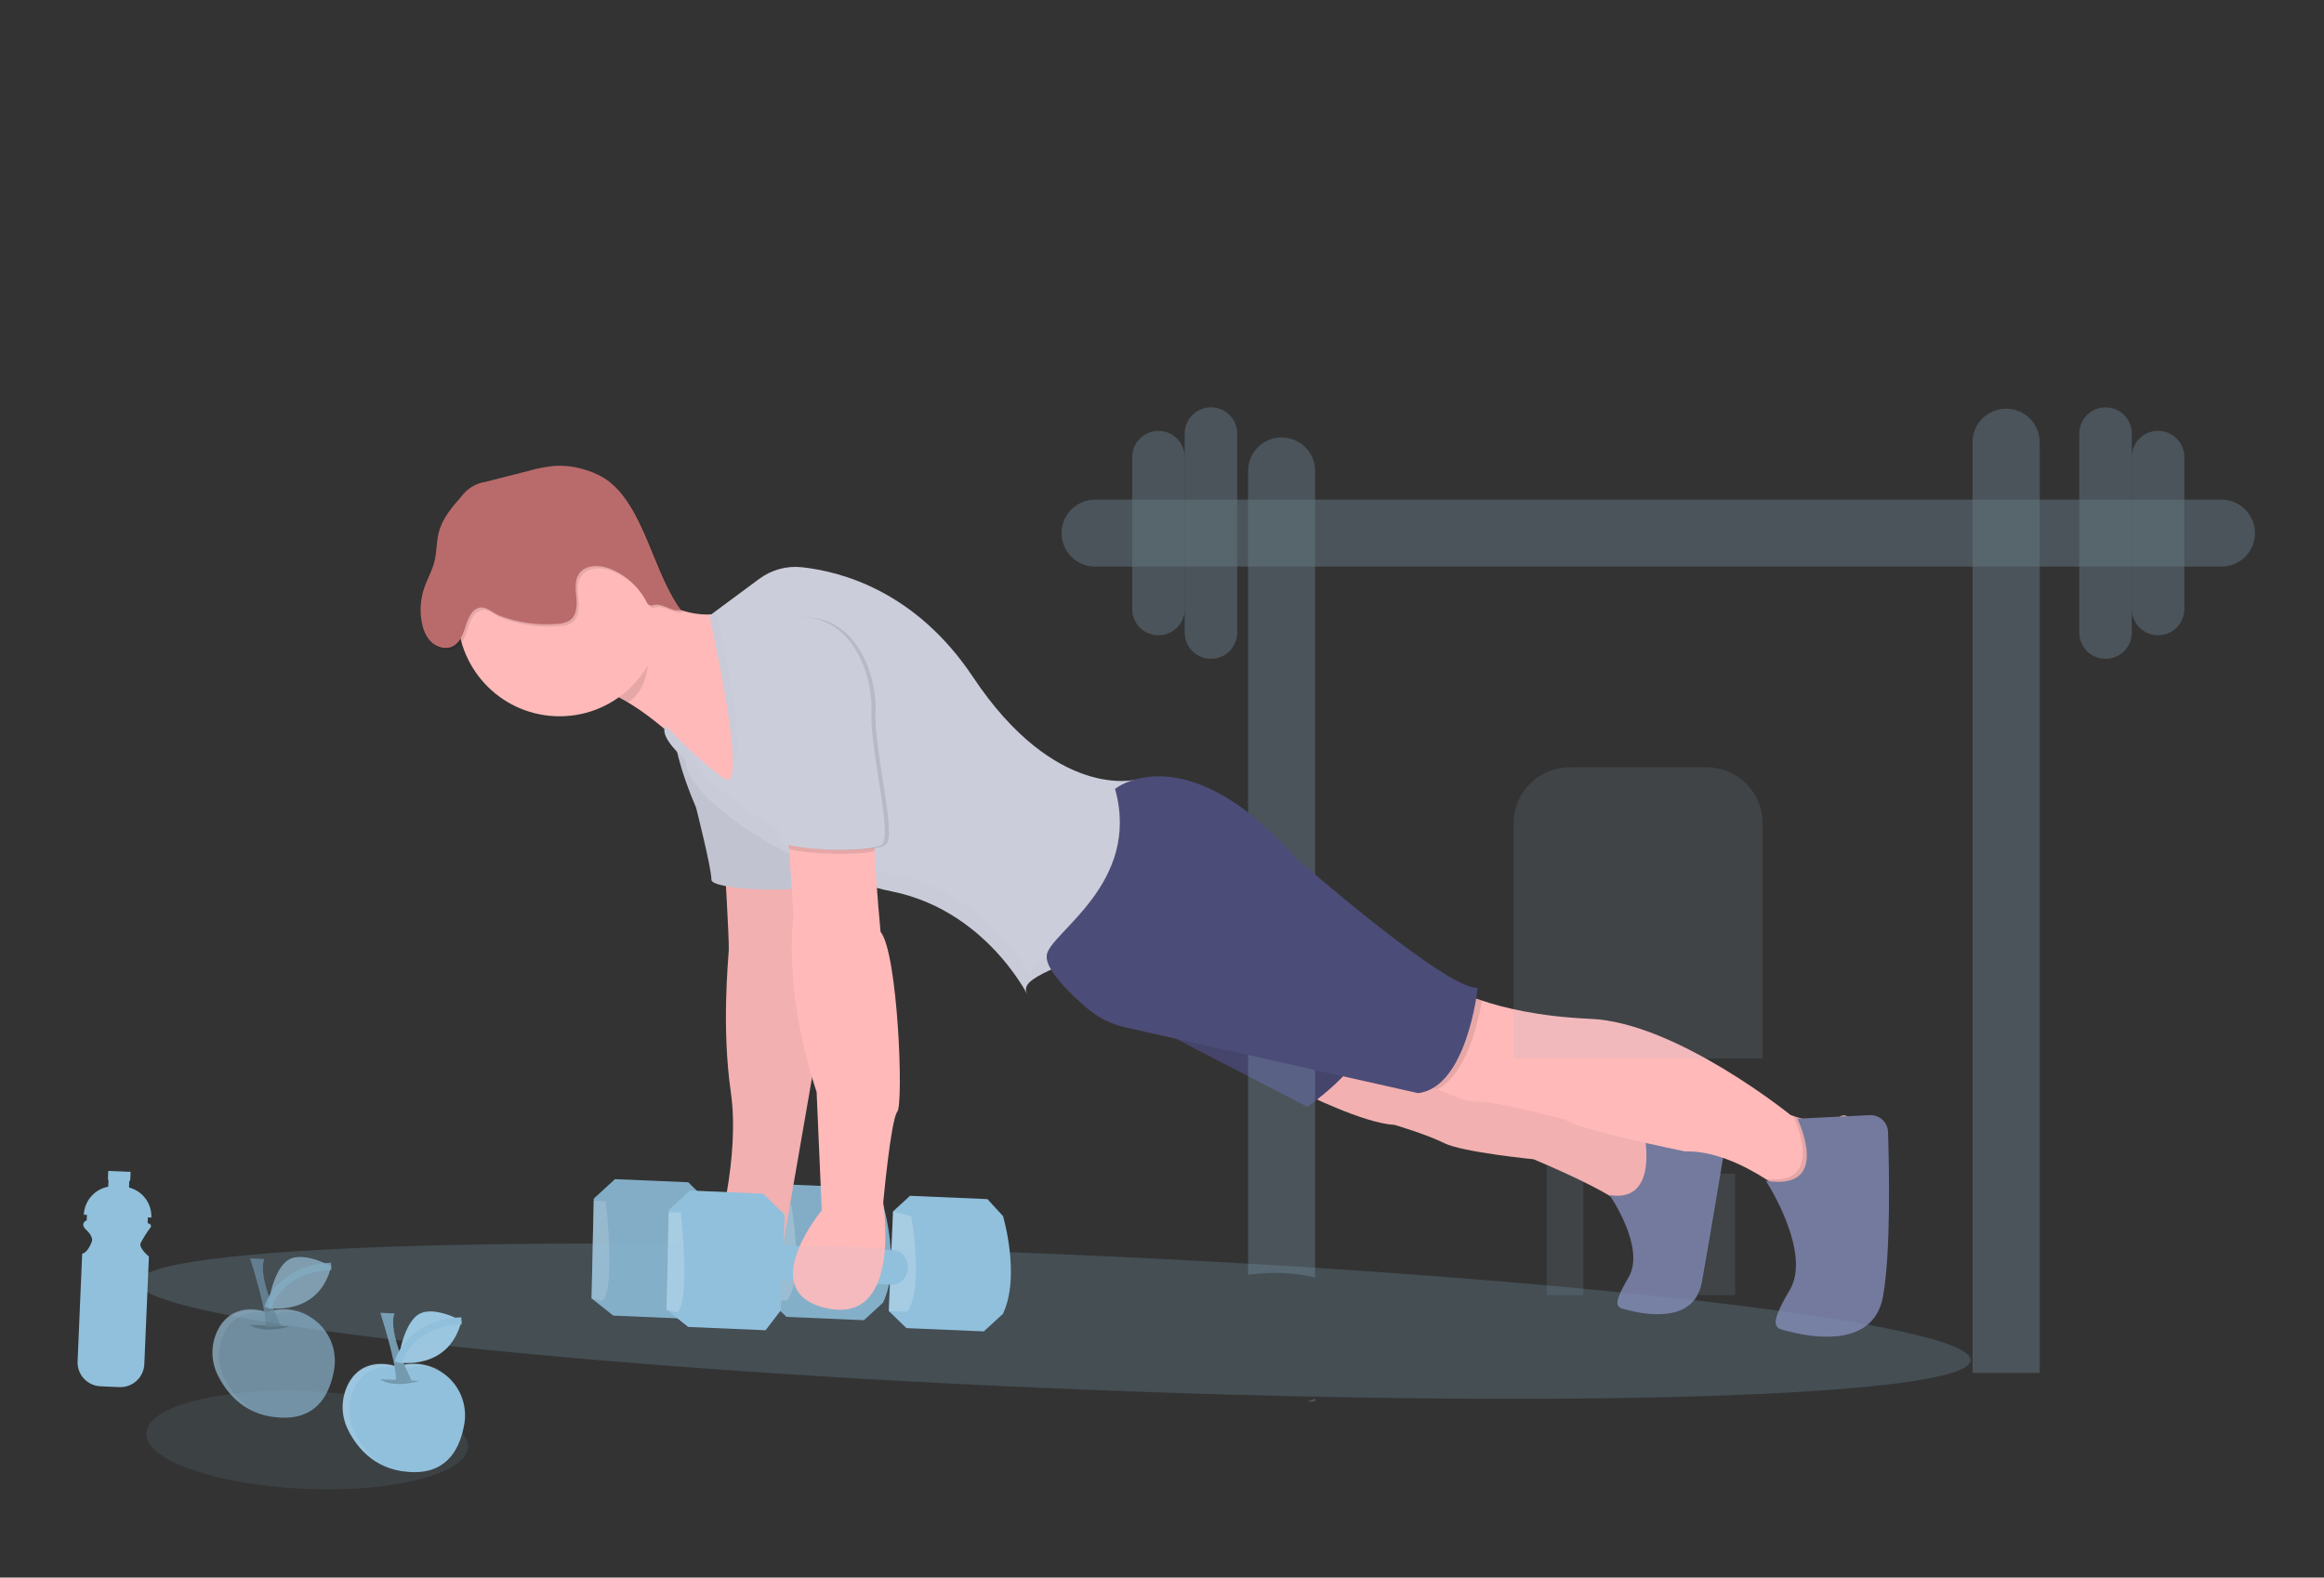 <svg width="324" height="220" viewBox="0 0 324 220" fill="none" xmlns="http://www.w3.org/2000/svg">
<rect x="0" y="0" width="324" height="220" fill="#333333" stroke="none"/>
<path opacity="0.1" d="M42.524 207.631C54.908 208.16 65.077 205.54 65.237 201.781C65.398 198.021 55.489 194.545 43.105 194.016C30.721 193.488 20.552 196.107 20.392 199.867C20.232 203.627 30.14 207.103 42.524 207.631Z" fill="#91C0DC"/>
<path opacity="0.1" d="M146.621 193.604C217.157 196.614 274.517 194.864 274.738 189.696C274.958 184.528 217.956 177.898 147.419 174.889C76.883 171.879 19.523 173.628 19.302 178.797C19.082 183.965 76.084 190.594 146.621 193.604Z" fill="#91C0DC"/>
<path d="M181.509 152.332C181.509 152.332 190.137 156.678 194.394 156.86C194.394 156.86 198.886 158.187 201.387 159.432C203.888 160.678 213.802 161.665 213.802 161.665C213.802 161.665 225.258 166.416 226.591 168.463C227.924 170.51 232.568 161.621 232.568 161.621L230.538 155.853L188.041 145.8L181.509 152.332Z" fill="#FFB9B9"/>
<path opacity="0.05" d="M181.509 152.332C181.509 152.332 190.137 156.678 194.394 156.86C194.394 156.86 198.886 158.187 201.387 159.432C203.888 160.678 213.802 161.665 213.802 161.665C213.802 161.665 225.258 166.416 226.591 168.463C227.924 170.51 232.568 161.621 232.568 161.621L230.538 155.853L188.041 145.8L181.509 152.332Z" fill="black"/>
<path d="M224.401 166.666C224.401 166.666 229.49 173.981 227.039 178.144C224.589 182.307 225.44 182.337 226.846 182.681C228.251 183.025 236.126 185.068 237.246 178.863C238.366 172.659 240.661 158.837 240.661 158.837L229.057 157.203C229.057 157.203 231.744 167.831 224.401 166.666Z" fill="#737A9D"/>
<path d="M158.351 141.969L182.275 154.355C182.275 154.355 190.192 148.725 189.752 145.583L161.661 137.565L158.351 141.969Z" fill="#4C4C78"/>
<path opacity="0.1" d="M158.351 141.969L182.275 154.355C182.275 154.355 190.192 148.725 189.752 145.583L161.661 137.565L158.351 141.969Z" fill="black"/>
<path d="M260.181 161.089L257.35 167.217L251.34 168.374C249.732 166.913 248.002 165.592 246.169 164.426C243.045 162.441 238.908 160.453 234.907 160.569C234.907 160.569 219.122 157.338 218.32 156.159C218.32 156.159 208.199 153.452 205.918 153.639C204.818 153.728 202.499 152.842 200.396 151.897C198.139 150.875 196.128 149.811 196.128 149.811L204.004 138.498C204.849 138.905 205.721 139.252 206.615 139.535C209.401 140.481 214.432 141.77 221.765 142.083C233.686 142.591 249.626 155.489 249.626 155.489C249.626 155.489 249.787 155.551 250.064 155.646C251.281 156.071 254.758 157.099 256.439 155.779C258.483 154.197 260.181 161.089 260.181 161.089Z" fill="#FFB9B9"/>
<path opacity="0.1" d="M260.181 161.089L257.35 167.217L251.34 168.374C249.733 166.913 248.003 165.592 246.169 164.426C254.797 165.445 250.035 155.676 250.035 155.676L250.054 155.677C251.271 156.102 254.748 157.13 256.428 155.81C258.483 154.197 260.181 161.089 260.181 161.089Z" fill="black"/>
<path d="M246.193 164.668C246.193 164.668 252.647 174.58 249.528 179.875C246.408 185.17 247.49 185.213 249.281 185.654C251.072 186.094 261.1 188.691 262.521 180.794C263.614 174.721 263.383 162.966 263.218 157.861C263.207 157.539 263.133 157.222 262.998 156.929C262.864 156.636 262.673 156.372 262.435 156.154C262.198 155.935 261.92 155.766 261.617 155.656C261.313 155.546 260.991 155.497 260.669 155.512L250.589 156.008C250.589 156.008 255.542 166.153 246.193 164.668Z" fill="#737A9D"/>
<path d="M82.78 167.156L82.47 181.066L85.496 183.466L96.282 183.927L98.388 181.178L98.957 167.846L95.956 164.876L85.74 164.44L82.78 167.156Z" fill="#91C0DC"/>
<path opacity="0.2" d="M84.469 167.512C84.469 167.512 85.913 180.358 83.876 181.41L82.47 181.066L82.767 167.442L84.469 167.512Z" fill="white"/>
<path d="M107.791 167.371L110.16 165.198L120.949 165.659L123.124 168.026C123.124 168.026 125.612 176.371 123.11 181.662L120.44 184.106L109.651 183.645L107.192 181.266L107.791 167.371Z" fill="#91C0DC"/>
<path opacity="0.1" d="M82.78 167.156L82.47 181.066L85.496 183.466L96.282 183.927L98.388 181.178L98.957 167.846L95.956 164.876L85.74 164.44L82.78 167.156Z" fill="black"/>
<path opacity="0.1" d="M107.791 167.371L110.16 165.198L120.949 165.659L123.124 168.026C123.124 168.026 125.612 176.371 123.11 181.662L120.44 184.106L109.651 183.645L107.192 181.266L107.791 167.371Z" fill="black"/>
<path opacity="0.2" d="M110.316 168.047C110.316 168.047 112.164 178.072 109.747 181.375L107.192 181.266L107.785 167.371L110.316 168.047Z" fill="white"/>
<path d="M101.002 119.917C101.002 119.917 101.665 131.027 101.604 132.444C101.544 133.861 100.577 143.201 101.892 152.345C103.206 161.489 99.886 172.712 99.886 172.712L109.251 173.112L114.531 142.651L112.382 126.365L111.465 121.212L101.002 119.917Z" fill="#FFB9B9"/>
<path opacity="0.05" d="M101.002 119.917C101.002 119.917 101.665 131.027 101.604 132.444C101.544 133.861 100.577 143.201 101.892 152.345C103.206 161.489 99.886 172.712 99.886 172.712L109.251 173.112L114.531 142.651L112.382 126.365L111.465 121.212L101.002 119.917Z" fill="black"/>
<path d="M100.499 91.768C100.499 91.768 87.999 91.519 97.048 112.645C97.048 112.645 99.24 121.262 99.18 122.682C99.119 124.102 111.89 124.644 113.359 123.287C114.829 121.93 111.644 110.145 111.874 104.754C112.104 99.364 108.802 90.419 100.499 91.768Z" fill="#CBCDDA"/>
<path opacity="0.05" d="M100.499 91.768C100.499 91.768 87.999 91.519 97.048 112.645C97.048 112.645 99.24 121.262 99.18 122.682C99.119 124.102 111.89 124.644 113.359 123.287C114.829 121.93 111.644 110.145 111.874 104.754C112.104 99.364 108.802 90.419 100.499 91.768Z" fill="black"/>
<path d="M85.976 78.925C85.976 78.925 96.269 91.014 105.71 82.893L103.293 112.908C103.293 112.908 89.296 94.413 79.026 95.394L85.976 78.925Z" fill="#FFB9B9"/>
<path opacity="0.1" d="M206.601 139.569C206.028 142.874 204.373 149.814 200.383 151.915C198.126 150.893 196.115 149.829 196.115 149.829L203.99 138.516C204.835 138.928 205.707 139.28 206.601 139.569Z" fill="black"/>
<path d="M93.234 168.738L92.924 182.648L95.947 185.051L106.733 185.511L108.842 182.759L109.411 169.428L106.409 166.461L96.191 166.025L93.234 168.738Z" fill="#91C0DC"/>
<path opacity="0.2" d="M94.923 169.106C94.923 169.106 96.366 181.952 94.33 183.004L92.924 182.66L93.221 169.033L94.923 169.106Z" fill="white"/>
<path d="M124.502 168.936L126.871 166.763L137.66 167.223L139.835 169.59C139.835 169.59 142.323 177.936 139.822 183.226L137.157 185.671L126.368 185.21L123.91 182.831L124.502 168.936Z" fill="#91C0DC"/>
<path opacity="0.2" d="M127.031 169.612C127.031 169.612 128.879 179.637 126.462 182.94L123.906 182.831L124.499 168.936L127.031 169.612Z" fill="white"/>
<path d="M109.149 173.681L124.504 174.337C125.706 174.388 126.634 175.507 126.577 176.841C126.52 178.172 125.5 179.211 124.298 179.16L108.943 178.505C107.64 178.449 106.682 177.146 106.901 175.721C107.079 174.509 108.049 173.634 109.149 173.681Z" fill="#91C0DC"/>
<path opacity="0.1" d="M155.393 131.329C152.265 133.325 149.006 134.581 146.81 135.675C146.195 134.76 145.836 133.896 145.931 133.2C146.348 130.092 159.15 123.25 155.449 110.024C156.075 109.571 156.765 109.213 157.496 108.963C158.163 108.977 158.83 108.915 159.483 108.776C159.483 108.776 161.237 127.601 155.393 131.329Z" fill="black"/>
<path d="M92.843 101.242C92.843 101.242 96.919 105.678 100.919 108.549C104.611 111.196 98.9 85.874 98.9 85.874C98.9 85.874 103.25 82.665 105.805 80.759C107.511 79.474 109.642 78.881 111.768 79.1C117.433 79.709 127.738 82.54 135.644 94.407C147.134 111.659 158.349 108.728 158.349 108.728C158.349 108.728 160.106 127.556 154.258 131.284C148.41 135.012 142.108 136.163 143.142 138.481C144.177 140.799 138.506 127.202 124.411 124.329C110.315 121.457 95.129 110.863 95.621 106.054C95.624 106.051 91.648 102.62 92.843 101.242Z" fill="#CBCDDA"/>
<path opacity="0.1" d="M90.485 86.524C90.519 85.704 90.481 84.883 90.374 84.069C86.735 82.062 87.369 79.571 87.369 79.571L80.41 96.037C82.707 95.826 85.192 96.574 87.662 97.889C91.094 95.409 90.292 91.049 90.485 86.524Z" fill="black"/>
<path d="M77.405 99.877C85.243 100.211 91.868 94.133 92.203 86.301C92.537 78.469 86.454 71.848 78.615 71.514C70.777 71.179 64.152 77.257 63.818 85.09C63.484 92.922 69.567 99.542 77.405 99.877Z" fill="#FFB9B9"/>
<path opacity="0.1" d="M64.98 88.342C64.681 89.172 64.241 90.02 63.46 90.438C62.512 90.947 61.247 90.621 60.455 89.877C59.662 89.134 59.263 88.055 59.077 86.986C58.81 85.437 58.931 83.847 59.429 82.357C59.853 81.094 60.542 79.935 60.866 78.638C61.212 77.258 61.13 75.795 61.509 74.422C62.024 72.562 63.331 71.041 64.603 69.586C65.006 69.027 65.518 68.555 66.108 68.199C66.698 67.842 67.354 67.608 68.036 67.511L74.053 65.974C75.195 65.646 76.364 65.419 77.547 65.296C79.064 65.206 80.584 65.405 82.027 65.883C83.178 66.225 84.26 66.764 85.227 67.476C86.181 68.249 87.011 69.164 87.69 70.188C90.656 74.425 92.16 81.214 95.228 85.39C93.932 85.73 92.709 84.357 91.412 84.703C91.227 84.773 91.024 84.781 90.834 84.724C90.648 84.613 90.506 84.441 90.431 84.238C89.388 82.222 87.678 80.629 85.593 79.73C84.046 79.068 81.919 78.981 80.998 80.385C80.374 81.334 80.555 82.573 80.662 83.704C80.768 84.835 80.683 86.174 79.762 86.829C79.256 87.14 78.675 87.309 78.08 87.318C75.3 87.562 72.5 87.168 69.896 86.164C68.984 85.816 68.085 84.812 67.095 85.078C65.758 85.438 65.376 87.239 64.98 88.342Z" fill="black"/>
<path d="M64.681 88.018C64.383 88.848 63.943 89.696 63.162 90.113C62.214 90.622 60.949 90.297 60.156 89.553C59.364 88.809 58.965 87.731 58.779 86.661C58.511 85.113 58.632 83.522 59.131 82.032C59.555 80.77 60.244 79.611 60.568 78.313C60.914 76.933 60.831 75.47 61.211 74.098C61.726 72.237 63.032 70.716 64.305 69.261C64.708 68.703 65.22 68.231 65.81 67.874C66.4 67.518 67.056 67.284 67.738 67.186L73.755 65.65C74.897 65.322 76.066 65.096 77.248 64.975C78.766 64.885 80.286 65.084 81.729 65.561C82.88 65.903 83.962 66.442 84.928 67.154C85.883 67.928 86.713 68.843 87.391 69.867C90.357 74.104 91.862 80.892 94.929 85.069C93.633 85.409 92.41 84.035 91.114 84.381C90.929 84.452 90.725 84.46 90.535 84.403C90.347 84.293 90.203 84.121 90.127 83.916C89.084 81.9 87.374 80.308 85.289 79.408C83.742 78.747 81.615 78.659 80.693 80.064C80.069 81.012 80.251 82.251 80.357 83.382C80.463 84.513 80.378 85.852 79.458 86.507C78.951 86.818 78.37 86.988 77.775 86.997C74.995 87.241 72.196 86.846 69.592 85.842C68.68 85.495 67.781 84.49 66.791 84.757C65.46 85.114 65.077 86.915 64.681 88.018Z" fill="#B96B6B"/>
<g opacity="0.1">
<path opacity="0.1" d="M99.895 85.142L98.9 85.877C98.9 85.877 102.248 100.718 102.159 106.488C104.211 106.026 100.978 90.162 99.895 85.142Z" fill="black"/>
<path opacity="0.1" d="M154.907 129.037C149.062 132.766 142.756 133.916 143.791 136.234C144.825 138.553 139.155 124.955 125.06 122.083C111.837 119.386 97.653 109.897 96.353 104.762C94.303 102.854 92.822 101.244 92.822 101.244C91.627 102.613 95.603 106.051 95.603 106.051C95.114 110.859 110.3 121.453 124.393 124.325C138.485 127.198 144.161 140.796 143.124 138.477C142.086 136.159 148.389 134.999 154.24 131.28C155.913 130.213 156.962 127.909 157.611 125.163C156.987 126.892 156.113 128.277 154.907 129.037Z" fill="black"/>
</g>
<path d="M125.095 155.041C124.196 156.138 123.133 167.742 123.133 167.742C123.133 167.742 125.81 184.619 115.402 182.471C104.993 180.324 114.564 168.799 114.564 168.799L113.848 152.29C109.061 137.891 110.632 127.719 110.632 127.719L110.019 118.414L109.767 114.613L122.092 112.297C121.741 112.727 121.764 115.499 121.926 118.724C122.177 123.777 122.76 129.94 122.76 129.94C125.186 132.882 125.995 153.941 125.095 155.041Z" fill="#FFB9B9"/>
<path opacity="0.1" d="M110.685 86.238C110.685 86.238 98.185 85.988 107.234 107.115C107.234 107.115 109.426 115.731 109.366 117.151C109.305 118.571 122.076 119.113 123.546 117.756C125.015 116.4 121.83 104.615 122.06 99.224C122.29 93.834 118.988 84.886 110.685 86.238Z" fill="black"/>
<path opacity="0.1" d="M121.917 118.724C119.235 119.334 112.734 119.122 110.007 118.413L109.755 114.613L122.08 112.297C121.735 112.723 121.758 115.495 121.917 118.724Z" fill="black"/>
<path d="M110.118 86.214C110.118 86.214 97.618 85.964 106.667 107.09C106.667 107.09 108.859 115.707 108.799 117.127C108.738 118.547 121.509 119.089 122.978 117.732C124.448 116.375 121.263 104.59 121.493 99.2C121.723 93.809 118.421 84.862 110.118 86.214Z" fill="#CBCDDA"/>
<g opacity="0.8">
<path opacity="0.8" d="M37.161 182.996C37.161 182.996 32.856 181.331 30.587 185.089C29.988 186.108 29.655 187.262 29.621 188.443C29.587 189.625 29.852 190.796 30.391 191.848C31.666 194.402 34.373 197.76 39.776 197.704C44.361 197.656 46.03 194.231 46.581 191.005C46.791 189.795 46.687 188.551 46.278 187.393C45.87 186.235 45.17 185.201 44.247 184.391C43.324 183.58 42.209 183.019 41.007 182.763C39.805 182.506 38.557 182.562 37.384 182.925L37.161 182.996Z" fill="#91C0DC"/>
<path opacity="0.1" d="M31.304 192.229C30.765 191.177 30.5 190.006 30.535 188.825C30.569 187.643 30.901 186.489 31.5 185.47C33.767 181.713 38.075 183.378 38.075 183.378L38.303 183.307C39.994 182.776 41.822 182.895 43.431 183.64C42.549 183.063 41.551 182.688 40.507 182.543C39.463 182.398 38.4 182.487 37.395 182.803L37.166 182.873C37.166 182.873 32.862 181.208 30.592 184.966C29.993 185.985 29.661 187.138 29.627 188.32C29.592 189.501 29.857 190.672 30.396 191.724C31.251 193.406 32.709 195.434 35.129 196.608C33.479 195.524 32.156 194.01 31.304 192.229Z" fill="white"/>
<path opacity="0.2" d="M34.826 184.748C34.826 184.748 36.39 186.089 40.375 184.985L34.826 184.748Z" fill="black"/>
<path opacity="0.8" d="M34.875 175.493C34.875 175.493 37.329 183.127 37.017 185.082L39.224 184.945C39.224 184.945 35.807 178.199 36.844 175.586L34.875 175.493Z" fill="#91C0DC"/>
<path opacity="0.2" d="M34.875 175.493C34.875 175.493 37.329 183.127 37.017 185.082L39.224 184.945C39.224 184.945 35.807 178.199 36.844 175.586L34.875 175.493Z" fill="black"/>
<path opacity="0.8" d="M46.18 176.592C46.18 176.592 41.904 174.172 39.871 175.934C37.838 177.696 37.335 182.399 37.335 182.399C37.335 182.399 44.42 183.686 46.18 176.592Z" fill="#91C0DC"/>
<path opacity="0.1" d="M46.18 176.592C46.18 176.592 41.904 174.172 39.871 175.934C37.838 177.696 37.335 182.399 37.335 182.399C37.335 182.399 44.42 183.686 46.18 176.592Z" fill="white"/>
<path opacity="0.8" d="M37.336 182.386C37.336 182.386 38.716 176.962 46.18 176.592" stroke="#91C0DC" stroke-miterlimit="10"/>
</g>
<path d="M55.311 190.587C55.311 190.587 51.006 188.922 48.736 192.68C48.137 193.699 47.805 194.853 47.771 196.034C47.737 197.216 48.002 198.387 48.541 199.439C49.815 201.993 52.522 205.352 57.926 205.295C62.511 205.247 64.18 201.822 64.731 198.596C64.941 197.386 64.837 196.143 64.428 194.985C64.019 193.827 63.32 192.793 62.397 191.982C61.474 191.171 60.358 190.611 59.156 190.354C57.955 190.098 56.707 190.154 55.533 190.517L55.311 190.587Z" fill="#91C0DC"/>
<path opacity="0.1" d="M49.463 199.824C48.924 198.772 48.659 197.601 48.693 196.419C48.728 195.238 49.06 194.084 49.659 193.065C51.925 189.307 56.233 190.972 56.233 190.972L56.462 190.902C58.153 190.371 59.981 190.489 61.589 191.235C60.708 190.657 59.71 190.283 58.666 190.138C57.622 189.993 56.559 190.081 55.554 190.397L55.325 190.468C55.325 190.468 51.02 188.803 48.751 192.56C48.152 193.579 47.82 194.733 47.785 195.914C47.751 197.096 48.016 198.267 48.555 199.319C49.41 201 50.867 203.028 53.288 204.202C51.638 203.118 50.315 201.604 49.463 199.824Z" fill="white"/>
<path opacity="0.2" d="M52.985 192.34C52.985 192.34 54.549 193.681 58.533 192.576L52.985 192.34Z" fill="black"/>
<path d="M53.031 183.078C53.031 183.078 55.485 190.712 55.173 192.667L57.38 192.53C57.38 192.53 53.963 185.784 55.001 183.171L53.031 183.078Z" fill="#91C0DC"/>
<path opacity="0.2" d="M53.031 183.078C53.031 183.078 55.485 190.712 55.173 192.667L57.38 192.53C57.38 192.53 53.963 185.784 55.001 183.171L53.031 183.078Z" fill="black"/>
<path d="M64.339 184.187C64.339 184.187 60.063 181.767 58.03 183.529C55.997 185.29 55.494 189.993 55.494 189.993C55.494 189.993 62.579 191.277 64.339 184.187Z" fill="#91C0DC"/>
<path opacity="0.1" d="M64.339 184.187C64.339 184.187 60.063 181.767 58.03 183.529C55.997 185.29 55.494 189.993 55.494 189.993C55.494 189.993 62.579 191.277 64.339 184.187Z" fill="white"/>
<path d="M55.494 189.993C55.494 189.993 56.874 184.569 64.338 184.199" stroke="#91C0DC" stroke-miterlimit="10"/>
<path d="M20.931 171.247C20.931 171.247 21.38 170.788 20.583 170.563L20.617 169.777L21.101 169.798C21.141 168.848 20.854 167.914 20.287 167.15C19.72 166.387 18.909 165.841 17.988 165.604L18.028 164.652L18.155 164.658L18.207 163.425L15.094 163.293L15.041 164.525L15.131 164.528L15.089 165.493C14.163 165.662 13.322 166.14 12.704 166.849C12.086 167.558 11.727 168.456 11.687 169.396L12.118 169.414L12.086 170.169C12.086 170.169 11.042 170.609 12.028 171.515C13.015 172.421 12.827 173.058 12.827 173.058C12.827 173.058 12.327 174.654 11.458 174.833L10.817 189.849C10.779 190.734 11.095 191.597 11.694 192.25C12.293 192.902 13.127 193.29 14.013 193.327L16.652 193.44C17.535 193.474 18.395 193.158 19.045 192.56C19.695 191.962 20.081 191.131 20.12 190.249L20.761 175.23C20.761 175.23 19.302 174.035 19.606 173.348C19.995 172.616 20.438 171.914 20.931 171.247Z" fill="#91C0DC"/>
<path opacity="0.1" d="M146.621 193.604C217.157 196.614 274.517 194.864 274.738 189.696C274.958 184.528 217.956 177.898 147.419 174.889C76.883 171.879 19.523 173.628 19.302 178.797C19.082 183.965 76.084 190.594 146.621 193.604Z" fill="#91C0DC"/>
<g opacity="0.5">
<g opacity="0.5">
<path opacity="0.5" d="M218.82 107H237.92C239.993 107 241.982 107.823 243.447 109.288C244.913 110.753 245.737 112.739 245.737 114.811V147.598H237.861H211.022V114.811C211.022 112.742 211.843 110.758 213.305 109.294C214.767 107.83 216.75 107.005 218.82 107Z" fill="#92B8CE"/>
<path opacity="0.5" d="M220.734 164.5L215.653 162.5V170.555V180.61H220.734V164.5Z" fill="#92B8CE"/>
<path opacity="0.5" d="M241.903 163.688H239.782L236.823 180.61H241.903V163.688Z" fill="#92B8CE"/>
</g>
<path opacity="0.5" d="M279.695 57C280.934 57 282.122 57.492 282.998 58.367C283.874 59.243 284.366 60.43 284.366 61.668V191.465H275V61.663C275.001 61.049 275.123 60.441 275.359 59.873C275.596 59.306 275.942 58.791 276.378 58.358C276.814 57.924 277.332 57.581 277.901 57.348C278.47 57.115 279.08 56.997 279.695 57Z" fill="#92B8CE"/>
<path opacity="0.5" d="M309.704 79.015C312.284 79.015 314.375 76.925 314.375 74.347C314.375 71.769 312.284 69.679 309.704 69.679L152.672 69.679C150.092 69.679 148 71.769 148 74.347C148 76.925 150.092 79.015 152.672 79.015L309.704 79.015Z" fill="#92B8CE"/>
<path opacity="0.5" d="M172.485 60.467C172.485 58.447 170.846 56.809 168.825 56.809C166.803 56.809 165.165 58.447 165.165 60.467V88.218C165.165 90.238 166.803 91.875 168.825 91.875C170.846 91.875 172.485 90.238 172.485 88.218V60.467Z" fill="#92B8CE"/>
<path opacity="0.5" d="M165.164 63.747C165.164 61.727 163.526 60.09 161.504 60.09C159.483 60.09 157.844 61.727 157.844 63.747V84.942C157.844 86.962 159.483 88.599 161.504 88.599C163.526 88.599 165.164 86.962 165.164 84.942V63.747Z" fill="#92B8CE"/>
<path opacity="0.5" d="M289.886 88.218C289.886 90.238 291.525 91.875 293.546 91.875C295.568 91.875 297.206 90.238 297.206 88.218V60.467C297.206 58.447 295.568 56.809 293.546 56.809C291.525 56.809 289.886 58.447 289.886 60.467V88.218Z" fill="#92B8CE"/>
<path opacity="0.5" d="M297.206 84.937C297.206 86.957 298.845 88.594 300.866 88.594C302.888 88.594 304.527 86.957 304.527 84.937V63.742C304.527 61.723 302.888 60.085 300.866 60.085C298.845 60.085 297.206 61.723 297.206 63.742V84.937Z" fill="#92B8CE"/>
<g style="mix-blend-mode:darken" opacity="0.5">
<path fill-rule="evenodd" clip-rule="evenodd" d="M181.975 62.367C181.099 61.492 179.911 61 178.672 61C177.433 61 176.246 61.491 175.37 62.366C174.494 63.24 174.001 64.426 174 65.663V177.775C174.147 177.754 174.294 177.734 174.442 177.716C177.655 177.315 180.717 177.507 183.343 178.167V65.668C183.343 64.43 182.851 63.243 181.975 62.367ZM183.343 195.022C182.964 195.178 182.576 195.326 182.178 195.465H183.343V195.022Z" fill="#92B8CE"/>
</g>
</g>
<path d="M206.015 137.742C206.015 137.742 204.572 151.603 197.711 152.446L156.881 143.273C154.899 142.825 153.058 141.899 151.518 140.576C149.912 139.199 147.95 137.338 146.814 135.66C146.198 134.745 145.84 133.881 145.935 133.184C146.351 130.076 159.154 123.235 155.453 110.008C156.079 109.555 156.768 109.198 157.499 108.948C161.117 107.624 169.344 106.889 180.632 119.606C180.632 119.621 201.734 138.139 206.015 137.742Z" fill="#4C4C78"/>
</svg>
